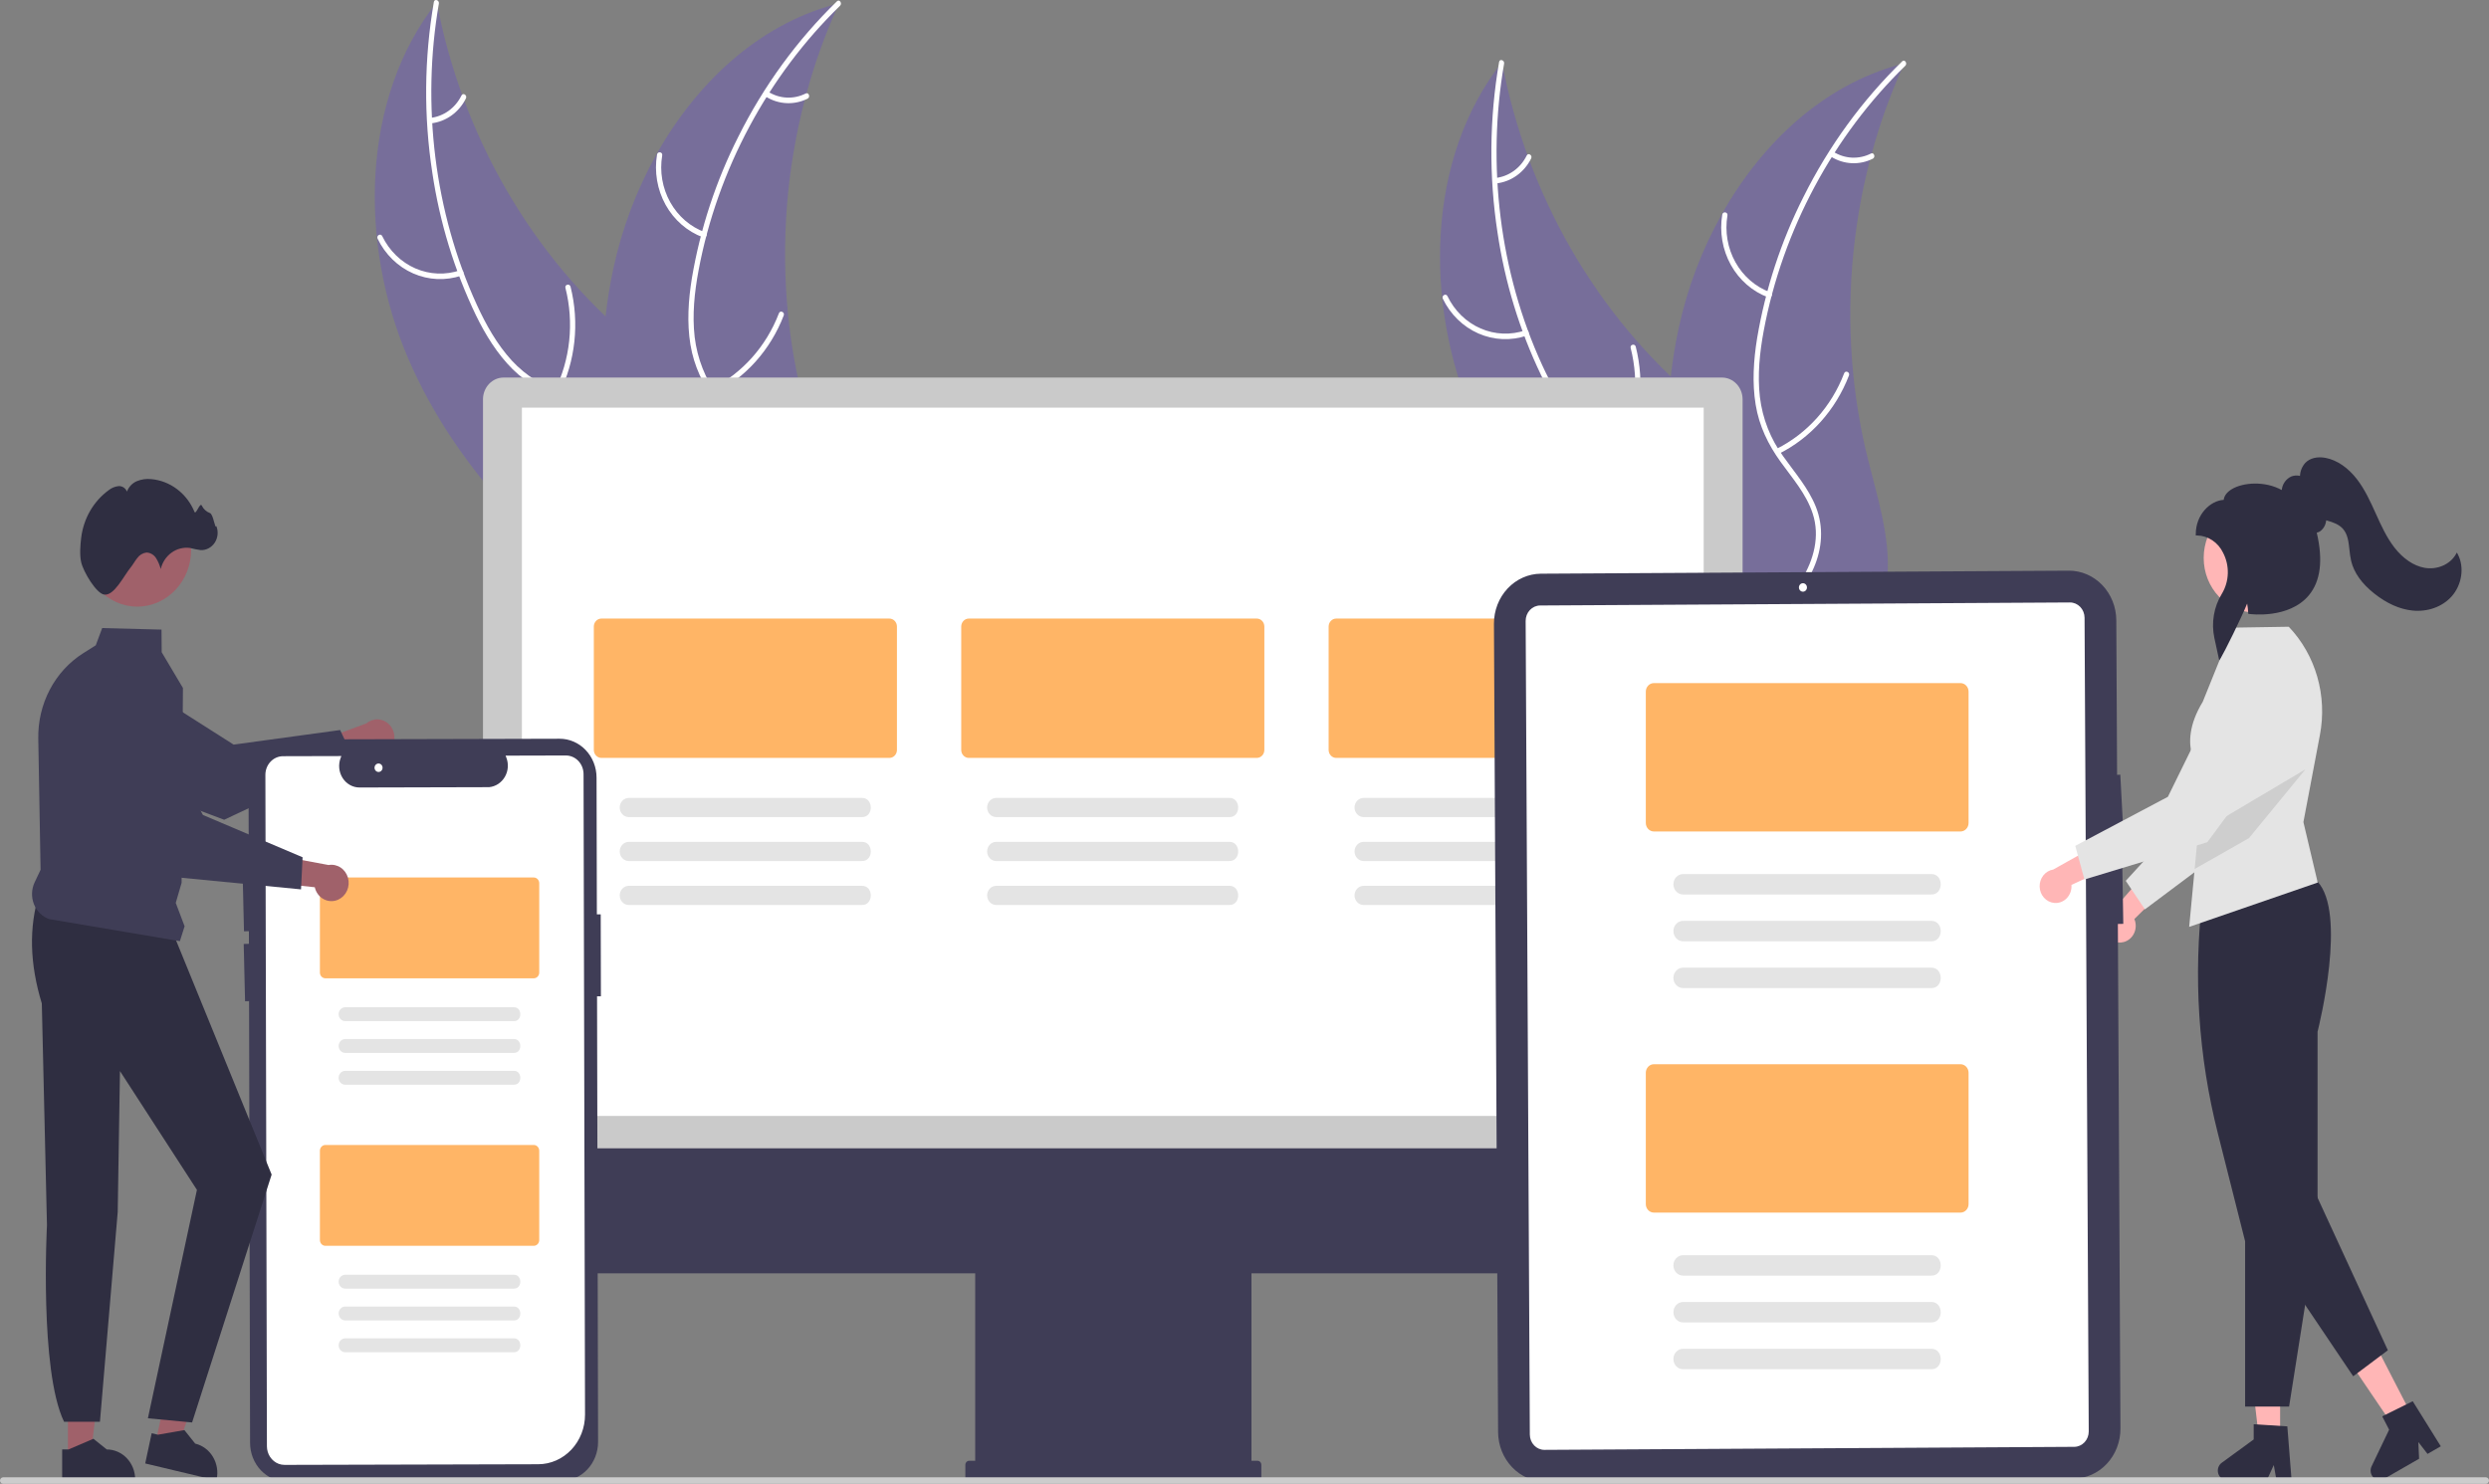 <svg width="872" height="520" viewBox="0 0 872 520" fill="none" xmlns="http://www.w3.org/2000/svg">
<rect x="0" y="0" width="872" height="520" fill="#808080" stroke="none"/>
<g clip-path="url(#clip0_21_421)">
<path d="M744.013 330.14C744.801 329.935 745.536 329.55 746.168 329.013C746.799 328.476 747.312 327.798 747.669 327.029C748.026 326.26 748.219 325.417 748.234 324.561C748.249 323.704 748.087 322.855 747.757 322.072L762.159 307.848L752.196 305.319L740.047 319.214C738.838 319.886 737.905 321.002 737.423 322.351C736.942 323.701 736.946 325.191 737.434 326.537C737.923 327.884 738.863 328.995 740.075 329.659C741.288 330.323 742.689 330.494 744.013 330.14Z" fill="#FFB6B6"/>
<path d="M751.453 318.683L744.736 308.682L769.964 281.127L775.822 237.694C776.112 235.547 776.845 233.494 777.971 231.68C779.096 229.866 780.586 228.336 782.335 227.199C784.083 226.061 786.047 225.344 788.087 225.099C790.128 224.853 792.194 225.085 794.14 225.777C797.654 227.032 800.552 229.708 802.2 233.217C803.848 236.726 804.11 240.782 802.929 244.495L787.983 291.322L751.453 318.683Z" fill="#E4E4E4"/>
<path d="M798.821 503.749H791.366L787.818 473.379L798.823 473.38L798.821 503.749Z" fill="#FFB6B6"/>
<path d="M802.833 518.699H797.542L796.598 513.424L794.179 518.699H780.147C779.474 518.699 778.819 518.472 778.277 518.051C777.736 517.631 777.336 517.038 777.135 516.36C776.935 515.682 776.946 514.954 777.165 514.282C777.384 513.611 777.801 513.031 778.355 512.627L789.56 504.455V499.122L801.347 499.865L802.833 518.699Z" fill="#2F2E41"/>
<path d="M844.821 495.737L838.272 499.5L821.41 474.614L831.076 469.06L844.821 495.737Z" fill="#FFB6B6"/>
<path d="M855.111 506.844L850.464 509.515L847.247 505.358L847.51 511.212L835.184 518.295C834.594 518.634 833.915 518.766 833.249 518.669C832.583 518.573 831.963 518.254 831.48 517.76C830.997 517.265 830.677 516.621 830.566 515.92C830.454 515.22 830.558 514.5 830.862 513.866L837.005 501.031L834.592 496.347L845.281 491.051L855.111 506.844Z" fill="#2F2E41"/>
<path d="M801.963 492.934H786.554V434.991L777.015 397.216C770.169 370.201 768.349 342.04 771.657 314.293L771.671 314.18L771.754 314.106C771.999 313.889 796.413 292.571 811.857 308.879C822.266 319.872 812.485 359.399 811.938 361.568V429.709L801.963 492.934Z" fill="#2F2E41"/>
<path d="M801.925 219.725L801.844 219.639L782.197 219.955L771.707 245.954C761.997 261.88 771.282 270.939 771.934 272.374L770.077 291.916L768.881 304.523L766.961 324.821L811.989 309.287L806.98 288.099L812.768 257.538C814.053 250.779 813.736 243.791 811.844 237.193C809.952 230.596 806.545 224.595 801.925 219.725Z" fill="#E4E4E4"/>
<path d="M792.771 435.291L824.425 482.309L836.567 473.192L810.131 415.822L792.771 435.291Z" fill="#2F2E41"/>
<path d="M790.185 214.673C800.202 214.673 808.323 206.097 808.323 195.518C808.323 184.94 800.202 176.364 790.185 176.364C780.167 176.364 772.046 184.94 772.046 195.518C772.046 206.097 780.167 214.673 790.185 214.673Z" fill="#FFB6B6"/>
<path opacity="0.1" d="M807.677 269.619L787.894 293.724L768.881 304.523L770.077 291.916L781.273 285.277L807.677 269.619Z" fill="black"/>
<path d="M777.48 231.414L775.778 223.538C775.219 220.903 775.165 218.176 775.619 215.518C776.074 212.86 777.027 210.325 778.423 208.062C779.706 205.929 780.421 203.47 780.493 200.944C780.565 198.418 779.992 195.918 778.833 193.707C777.978 191.92 776.678 190.412 775.074 189.344C773.469 188.277 771.62 187.69 769.724 187.648H769.271V187.17C769.271 180.301 774.34 175.454 779.052 175.176C779.223 173.747 780.182 172.465 781.852 171.448C785.842 169.019 793.557 168.492 799.386 171.73C799.493 170.683 799.867 169.686 800.468 168.846C801.069 168.005 801.873 167.352 802.797 166.955C803.755 166.603 804.786 166.541 805.776 166.774C805.861 165.052 806.534 163.421 807.671 162.184C809.28 160.537 811.862 159.911 814.755 160.463C818.727 161.225 822.643 163.897 825.781 167.989C828.562 171.618 830.493 175.894 832.361 180.029C834.197 184.095 836.096 188.3 838.849 191.861C841.864 195.761 845.601 198.288 849.37 198.977C853.766 199.78 858.277 197.869 860.342 194.331L860.752 193.628L861.125 194.353C863.445 198.854 862.496 205.038 858.869 209.058C855.616 212.663 850.512 214.499 845.219 213.966C840.737 213.516 836.218 211.505 831.785 207.989C827.381 204.498 824.658 200.638 823.691 196.517C823.42 195.242 823.226 193.95 823.109 192.649C822.809 189.924 822.527 187.35 820.939 185.456C819.512 183.753 817.305 183.015 815.347 182.457L814.963 182.348C814.892 183.115 814.665 183.858 814.295 184.523C813.926 185.187 813.423 185.759 812.823 186.198C812.462 186.427 812.067 186.588 811.654 186.674C813.924 196.321 812.991 203.707 808.878 208.631C801.935 216.944 788.595 215.235 788.03 215.158L787.654 215.107L787.635 214.708C787.585 213.636 787.461 212.57 787.264 211.517C785.354 216.378 778.926 229.234 778.066 230.531L777.48 231.414Z" fill="#2F2E41"/>
<path d="M136.942 262.342C136.412 263.078 135.735 263.683 134.959 264.114C134.183 264.544 133.328 264.79 132.452 264.834C131.577 264.877 130.703 264.718 129.893 264.366C129.082 264.014 128.354 263.479 127.761 262.799L108.226 271.77L110.129 260.255L128.387 253.501C129.536 252.523 130.985 252.025 132.459 252.1C133.932 252.175 135.329 252.819 136.383 253.909C137.438 254.998 138.077 256.459 138.18 258.013C138.283 259.567 137.842 261.107 136.942 262.342Z" fill="#A0616A"/>
<path d="M123.906 265.937L78.535 287.279L78.438 287.243L26.726 267.783C22.874 265.657 19.937 262.057 18.517 257.719C17.097 253.381 17.301 248.634 19.087 244.45C20.077 242.138 21.519 240.074 23.319 238.394C25.119 236.713 27.235 235.454 29.529 234.699C31.823 233.945 34.242 233.712 36.628 234.016C39.013 234.32 41.31 235.154 43.368 236.463L81.852 260.943L119.169 255.836L123.906 265.937Z" fill="#3F3D56"/>
<path d="M142.915 125.418C125.763 85.353 126.395 34.569 153.015 0.761C161.921 47.642 186.242 89.685 221.676 119.452C235.381 130.879 251.751 142.082 255.494 160.094C257.824 171.301 254.522 183.155 248.813 192.917C243.104 202.68 235.147 210.711 227.28 218.625L226.397 221.333C192.165 196.305 160.067 165.482 142.915 125.418Z" fill="#776E9A"/>
<path d="M153.756 1.25C147.63 36.675 152.181 74.396 167.071 106.851C170.29 113.868 174.134 120.69 179.281 126.334C184.337 131.794 190.686 135.725 197.668 137.717C204.142 139.714 210.983 140.964 216.885 144.587C223.106 148.406 226.967 154.815 228.471 162.164C230.311 171.155 228.982 180.309 227.388 189.213C225.618 199.099 223.631 209.337 226.196 219.275C226.507 220.48 224.719 220.918 224.409 219.716C219.946 202.426 228.623 185.373 227.41 167.989C226.844 159.878 223.96 151.897 217.374 147.197C211.615 143.088 204.561 141.792 197.989 139.831C191.088 137.771 184.891 134.625 179.618 129.407C174.223 124.069 170.119 117.392 166.744 110.492C159.201 94.787 154.043 77.928 151.46 60.531C148.407 40.693 148.591 20.45 152.002 0.678C152.214 -0.546 153.966 0.034 153.756 1.25Z" fill="white"/>
<path d="M161.704 96.571C156.147 98.452 150.138 98.185 144.75 95.819C139.362 93.453 134.946 89.142 132.291 83.655C131.757 82.543 133.369 81.615 133.903 82.728C136.367 87.843 140.481 91.858 145.502 94.051C150.524 96.243 156.122 96.468 161.287 94.684C162.409 94.298 162.82 96.187 161.704 96.571Z" fill="white"/>
<path d="M194.259 137.162C199.811 126.013 201.181 113.064 198.094 100.897C197.787 99.692 199.575 99.252 199.881 100.456C203.071 113.124 201.62 126.597 195.817 138.185C195.263 139.289 193.708 138.26 194.259 137.162Z" fill="white"/>
<path d="M150.766 41.323C153.06 41.068 155.258 40.216 157.163 38.843C159.067 37.47 160.619 35.618 161.679 33.455C162.219 32.344 163.774 33.374 163.238 34.478C162.056 36.862 160.34 38.904 158.239 40.427C156.138 41.949 153.715 42.904 151.184 43.21C150.947 43.26 150.702 43.213 150.497 43.078C150.292 42.944 150.144 42.733 150.082 42.487C150.028 42.236 150.069 41.974 150.197 41.756C150.326 41.538 150.53 41.382 150.766 41.323Z" fill="white"/>
<path d="M293.987 1.153C293.668 1.857 293.349 2.561 293.038 3.279C288.8 12.765 285.299 22.599 282.57 32.684C282.347 33.46 282.132 34.25 281.931 35.031C275.6 59.402 273.609 84.802 276.059 109.94C277.042 119.942 278.745 129.85 281.152 139.579C284.476 153.016 289.094 167.305 288.052 180.721C287.958 182.122 287.782 183.516 287.525 184.894L229.594 222.26C229.422 222.275 229.258 222.305 229.085 222.32L226.836 223.924C226.679 223.431 226.526 222.917 226.369 222.424C226.276 222.139 226.197 221.845 226.104 221.56C226.047 221.367 225.99 221.173 225.928 221.003C225.908 220.939 225.89 220.874 225.878 220.824C225.816 220.653 225.775 220.488 225.721 220.331C224.857 217.458 224.011 214.573 223.183 211.677C223.175 211.663 223.175 211.663 223.18 211.641C216.922 189.556 212.355 166.725 211.214 143.888C211.18 143.201 211.137 142.5 211.13 141.796C210.67 131.499 211.007 121.18 212.139 110.941C212.776 105.337 213.682 99.77 214.852 94.263C217.901 80.038 223.049 66.408 230.109 53.873C244.186 28.886 265.674 8.932 291.972 1.686C292.645 1.501 293.306 1.324 293.987 1.153Z" fill="#776E9A"/>
<path d="M294.305 2.014C269.217 26.404 251.345 59.415 244.73 94.797C243.3 102.446 242.48 110.337 243.371 118.115C244.296 125.69 247.124 132.865 251.562 138.895C255.593 144.605 260.343 149.953 262.99 156.598C265.779 163.603 265.208 171.174 262.219 177.998C258.562 186.348 252.282 192.811 245.933 198.907C238.883 205.675 231.459 212.587 227.841 222.152C227.403 223.311 225.726 222.525 226.163 221.368C232.458 204.725 249.108 196.626 258.051 181.975C262.224 175.139 264.471 166.933 261.892 158.993C259.636 152.05 254.743 146.531 250.614 140.786C246.278 134.755 243.124 128.303 241.888 120.783C240.624 113.092 241.154 105.15 242.393 97.496C245.324 80.161 250.819 63.42 258.674 47.887C267.547 30.107 279.235 14.061 293.231 0.443C294.098 -0.4 295.166 1.177 294.305 2.014Z" fill="white"/>
<path d="M246.306 83.176C240.797 81.145 236.151 77.112 233.198 71.797C230.245 66.482 229.177 60.232 230.185 54.163C230.393 52.935 232.209 53.219 232.001 54.448C231.052 60.098 232.047 65.92 234.807 70.863C237.566 75.806 241.908 79.545 247.048 81.404C248.165 81.81 247.416 83.579 246.306 83.176Z" fill="white"/>
<path d="M249.157 136.284C259.947 130.913 268.423 121.444 272.895 109.767C273.337 108.61 275.015 109.395 274.573 110.551C269.898 122.694 261.058 132.528 249.818 138.091C248.747 138.621 248.091 136.81 249.157 136.284Z" fill="white"/>
<path d="M269.072 32.109C271.048 33.364 273.289 34.081 275.593 34.196C277.896 34.31 280.191 33.819 282.27 32.766C283.335 32.222 283.99 34.033 282.932 34.573C280.629 35.726 278.095 36.265 275.549 36.145C273.004 36.024 270.525 35.247 268.329 33.881C268.112 33.771 267.943 33.577 267.856 33.34C267.769 33.102 267.771 32.839 267.862 32.603C267.961 32.369 268.144 32.186 268.371 32.093C268.597 32.001 268.849 32.007 269.072 32.109Z" fill="white"/>
<path d="M516.108 146.461C498.956 106.397 499.589 55.613 526.208 21.805C535.114 68.686 559.435 110.729 594.869 140.495C608.574 151.923 624.944 163.126 628.688 181.138C631.017 192.345 627.715 204.199 622.007 213.961C616.298 223.724 608.34 231.755 600.473 239.669L599.59 242.377C565.358 217.349 533.261 186.526 516.108 146.461Z" fill="#776E9A"/>
<path d="M526.949 22.294C520.823 57.719 525.374 95.439 540.264 127.895C543.483 134.912 547.327 141.734 552.474 147.378C557.53 152.838 563.879 156.769 570.861 158.761C577.335 160.758 584.176 162.008 590.078 165.631C596.3 169.45 600.16 175.859 601.664 183.208C603.504 192.199 602.175 201.353 600.581 210.257C598.811 220.143 596.824 230.381 599.389 240.319C599.7 241.524 597.912 241.962 597.602 240.76C593.139 223.47 601.816 206.417 600.603 189.033C600.037 180.922 597.153 172.941 590.567 168.241C584.808 164.131 577.754 162.836 571.182 160.875C564.281 158.815 558.084 155.669 552.811 150.451C547.417 145.113 543.312 138.435 539.937 131.536C532.394 115.831 527.237 98.972 524.653 81.575C521.601 61.737 521.784 41.494 525.195 21.722C525.407 20.498 527.159 21.078 526.949 22.294Z" fill="white"/>
<path d="M534.897 117.615C529.34 119.496 523.331 119.229 517.944 116.863C512.556 114.497 508.14 110.186 505.484 104.699C504.95 103.587 506.562 102.659 507.096 103.772C509.56 108.887 513.674 112.902 518.696 115.095C523.717 117.287 529.315 117.512 534.48 115.728C535.603 115.342 536.013 117.231 534.897 117.615Z" fill="white"/>
<path d="M567.452 158.206C573.005 147.058 574.374 134.109 571.287 121.941C570.981 120.736 572.768 120.297 573.074 121.501C576.264 134.169 574.813 147.641 569.011 159.229C568.457 160.333 566.901 159.304 567.452 158.206Z" fill="white"/>
<path d="M523.96 62.367C526.254 62.112 528.451 61.26 530.356 59.887C532.261 58.514 533.813 56.662 534.872 54.499C535.413 53.388 536.968 54.418 536.431 55.522C535.25 57.906 533.533 59.948 531.432 61.471C529.331 62.993 526.909 63.948 524.377 64.254C524.141 64.304 523.895 64.257 523.691 64.122C523.486 63.988 523.337 63.776 523.275 63.531C523.221 63.281 523.263 63.018 523.391 62.8C523.519 62.582 523.724 62.426 523.96 62.367Z" fill="white"/>
<path d="M667.18 22.198C666.861 22.902 666.543 23.605 666.231 24.324C661.994 33.81 658.493 43.644 655.763 53.728C655.541 54.504 655.326 55.294 655.125 56.076C648.794 80.446 646.802 105.846 649.252 130.984C650.235 140.986 651.938 150.895 654.345 160.624C657.67 174.06 662.287 188.349 661.245 201.766C661.151 203.167 660.975 204.56 660.718 205.938L602.788 243.305C602.616 243.32 602.451 243.349 602.278 243.365L600.03 244.968C599.873 244.476 599.719 243.961 599.562 243.469C599.47 243.183 599.39 242.889 599.298 242.604C599.24 242.411 599.183 242.218 599.121 242.047C599.102 241.983 599.083 241.919 599.072 241.868C599.009 241.698 598.969 241.532 598.914 241.376C598.051 238.502 597.205 235.618 596.376 232.721C596.368 232.707 596.368 232.707 596.373 232.685C590.115 210.6 585.548 187.769 584.408 164.932C584.373 164.245 584.331 163.545 584.323 162.841C583.863 152.544 584.201 142.224 585.333 131.986C585.97 126.381 586.875 120.815 588.045 115.307C591.094 101.082 596.243 87.453 603.303 74.917C617.38 49.931 638.867 29.977 665.165 22.731C665.838 22.546 666.499 22.369 667.18 22.198Z" fill="#776E9A"/>
<path d="M667.499 23.058C642.411 47.448 624.538 80.459 617.923 115.841C616.493 123.49 615.673 131.381 616.565 139.159C617.489 146.734 620.317 153.909 624.755 159.939C628.787 165.649 633.536 170.997 636.183 177.642C638.973 184.647 638.402 192.218 635.413 199.042C631.755 207.392 625.475 213.855 619.126 219.951C612.076 226.719 604.653 233.63 601.035 243.196C600.596 244.355 598.919 243.569 599.357 242.412C605.651 225.769 622.302 217.67 631.244 203.019C635.417 196.183 637.664 187.977 635.085 180.037C632.83 173.094 627.936 167.575 623.807 161.83C619.471 155.799 616.317 149.347 615.081 141.827C613.818 134.136 614.348 126.194 615.586 118.54C618.518 101.205 624.012 84.464 631.868 68.931C640.741 51.151 652.428 35.105 666.425 21.486C667.291 20.644 668.36 22.221 667.499 23.058Z" fill="white"/>
<path d="M619.499 104.22C613.99 102.189 609.344 98.156 606.391 92.841C603.438 87.526 602.37 81.276 603.378 75.207C603.586 73.979 605.402 74.263 605.194 75.492C604.245 81.142 605.241 86.964 608 91.907C610.76 96.85 615.101 100.589 620.242 102.448C621.358 102.854 620.609 104.623 619.499 104.22Z" fill="white"/>
<path d="M622.35 157.328C633.14 151.957 641.616 142.488 646.088 130.811C646.531 129.653 648.208 130.439 647.766 131.595C643.091 143.738 634.251 153.572 623.011 159.135C621.94 159.665 621.284 157.854 622.35 157.328Z" fill="white"/>
<path d="M642.265 53.153C644.241 54.408 646.482 55.125 648.786 55.24C651.09 55.354 653.384 54.863 655.464 53.809C656.528 53.266 657.183 55.077 656.125 55.617C653.822 56.77 651.288 57.309 648.742 57.188C646.197 57.068 643.718 56.291 641.522 54.925C641.305 54.815 641.136 54.621 641.049 54.384C640.962 54.146 640.964 53.883 641.055 53.647C641.154 53.413 641.337 53.23 641.564 53.137C641.79 53.045 642.042 53.05 642.265 53.153Z" fill="white"/>
<path d="M169.21 409.728H610.503V139.935C610.501 137.914 609.739 135.976 608.386 134.546C607.032 133.117 605.197 132.313 603.283 132.311H176.43C174.516 132.313 172.681 133.117 171.327 134.546C169.974 135.976 169.212 137.914 169.21 139.935V409.728Z" fill="#CACACA"/>
<path d="M596.869 142.856H182.845V391.071H596.869V142.856Z" fill="white"/>
<path d="M168.826 402.427V435.72C168.826 437.1 169.084 438.467 169.584 439.742C170.084 441.017 170.817 442.176 171.741 443.152C172.665 444.128 173.762 444.902 174.97 445.43C176.177 445.958 177.472 446.23 178.779 446.23H341.656V511.934H339.492C339.323 511.934 339.155 511.969 338.998 512.038C338.841 512.106 338.698 512.207 338.578 512.334C338.458 512.461 338.363 512.611 338.298 512.777C338.233 512.942 338.2 513.12 338.2 513.299V517.869C338.2 518.048 338.233 518.226 338.298 518.392C338.363 518.557 338.458 518.708 338.578 518.835C338.698 518.961 338.841 519.062 338.998 519.131C339.155 519.199 339.323 519.234 339.492 519.234H440.605C440.775 519.234 440.943 519.199 441.1 519.131C441.256 519.062 441.399 518.961 441.519 518.835C441.639 518.708 441.734 518.557 441.799 518.392C441.864 518.226 441.898 518.048 441.898 517.869V513.299C441.898 513.12 441.864 512.942 441.799 512.777C441.734 512.611 441.639 512.461 441.519 512.334C441.399 512.207 441.256 512.106 441.1 512.038C440.943 511.969 440.775 511.934 440.605 511.934H438.441V446.23H601.319C602.626 446.23 603.92 445.958 605.127 445.43C606.335 444.902 607.432 444.128 608.356 443.152C609.28 442.176 610.013 441.017 610.514 439.742C611.014 438.467 611.271 437.1 611.271 435.72V402.427L168.826 402.427Z" fill="#3F3D56"/>
<path d="M311.586 265.607H210.691C209.988 265.607 209.314 265.311 208.817 264.786C208.32 264.261 208.04 263.549 208.039 262.807V219.575C208.04 218.832 208.32 218.121 208.817 217.596C209.314 217.071 209.988 216.775 210.691 216.774H311.586C312.289 216.775 312.963 217.071 313.46 217.596C313.958 218.121 314.237 218.832 314.238 219.575V262.807C314.237 263.549 313.958 264.261 313.46 264.786C312.963 265.311 312.289 265.607 311.586 265.607Z" fill="#FFB566"/>
<path d="M301.979 286.346H220.298C219.454 286.346 218.645 285.992 218.048 285.362C217.451 284.732 217.116 283.877 217.116 282.986C217.116 282.094 217.451 281.239 218.048 280.609C218.645 279.979 219.454 279.625 220.298 279.625H301.979C306.083 279.564 306.124 286.407 301.979 286.346Z" fill="#E4E4E4"/>
<path d="M301.979 301.749H220.298C219.454 301.749 218.645 301.395 218.048 300.765C217.451 300.134 217.116 299.28 217.116 298.388C217.116 297.497 217.451 296.642 218.048 296.012C218.645 295.382 219.454 295.028 220.298 295.028H301.979C306.083 294.967 306.124 301.81 301.979 301.749Z" fill="#E4E4E4"/>
<path d="M301.979 317.152H220.298C219.454 317.152 218.645 316.798 218.048 316.168C217.451 315.537 217.116 314.682 217.116 313.791C217.116 312.9 217.451 312.045 218.048 311.415C218.645 310.785 219.454 310.431 220.298 310.431H301.979C306.083 310.37 306.124 317.213 301.979 317.152Z" fill="#E4E4E4"/>
<path d="M440.304 265.607H339.409C338.706 265.607 338.032 265.311 337.535 264.786C337.038 264.261 336.758 263.549 336.757 262.807V219.575C336.758 218.832 337.038 218.121 337.535 217.596C338.032 217.071 338.706 216.775 339.409 216.774H440.304C441.007 216.775 441.681 217.071 442.178 217.596C442.676 218.121 442.955 218.832 442.956 219.575V262.807C442.955 263.549 442.676 264.261 442.178 264.786C441.681 265.311 441.007 265.607 440.304 265.607Z" fill="#FFB566"/>
<path d="M430.697 286.346H349.016C348.172 286.346 347.363 285.992 346.766 285.362C346.169 284.732 345.834 283.877 345.834 282.986C345.834 282.094 346.169 281.239 346.766 280.609C347.363 279.979 348.172 279.625 349.016 279.625H430.697C434.801 279.564 434.842 286.407 430.697 286.346Z" fill="#E4E4E4"/>
<path d="M430.697 301.749H349.016C348.172 301.749 347.363 301.395 346.766 300.765C346.169 300.134 345.834 299.28 345.834 298.388C345.834 297.497 346.169 296.642 346.766 296.012C347.363 295.382 348.172 295.028 349.016 295.028H430.697C434.801 294.967 434.842 301.81 430.697 301.749Z" fill="#E4E4E4"/>
<path d="M430.697 317.152H349.016C348.172 317.152 347.363 316.798 346.766 316.168C346.169 315.537 345.834 314.682 345.834 313.791C345.834 312.9 346.169 312.045 346.766 311.415C347.363 310.785 348.172 310.431 349.016 310.431H430.697C434.801 310.37 434.842 317.213 430.697 317.152Z" fill="#E4E4E4"/>
<path d="M569.022 265.607H468.127C467.424 265.607 466.75 265.311 466.253 264.786C465.756 264.261 465.476 263.549 465.475 262.807V219.575C465.476 218.832 465.756 218.121 466.253 217.596C466.75 217.071 467.424 216.775 468.127 216.774H569.022C569.725 216.775 570.399 217.071 570.896 217.596C571.394 218.121 571.673 218.832 571.674 219.575V262.807C571.673 263.549 571.394 264.261 570.896 264.786C570.399 265.311 569.725 265.607 569.022 265.607Z" fill="#FFB566"/>
<path d="M559.415 286.346H477.734C476.89 286.346 476.081 285.992 475.484 285.362C474.887 284.732 474.552 283.877 474.552 282.986C474.552 282.094 474.887 281.239 475.484 280.609C476.081 279.979 476.89 279.625 477.734 279.625H559.415C563.519 279.564 563.56 286.407 559.415 286.346Z" fill="#E4E4E4"/>
<path d="M559.415 301.749H477.734C476.891 301.748 476.083 301.393 475.488 300.763C474.892 300.133 474.557 299.279 474.557 298.388C474.557 297.498 474.892 296.644 475.488 296.014C476.083 295.384 476.891 295.029 477.734 295.028H559.415C563.519 294.967 563.56 301.81 559.415 301.749Z" fill="#E4E4E4"/>
<path d="M559.415 317.152H477.734C476.89 317.152 476.081 316.798 475.484 316.168C474.887 315.537 474.552 314.682 474.552 313.791C474.552 312.9 474.887 312.045 475.484 311.415C476.081 310.785 476.89 310.431 477.734 310.431H559.415C563.519 310.37 563.56 317.213 559.415 317.152Z" fill="#E4E4E4"/>
<path d="M741.429 217.358L741.704 271.546L742.829 271.479L743.898 291.541L741.81 291.661L741.868 303.714L743.539 303.679L743.878 323.758L741.975 323.795L742.881 500.618C742.901 505.248 741.18 509.697 738.097 512.989C735.014 516.281 730.82 518.146 726.435 518.176L541.47 519.234C537.085 519.256 532.872 517.439 529.755 514.183C526.637 510.926 524.871 506.497 524.843 501.867L523.391 218.607C523.371 213.977 525.092 209.528 528.175 206.236C531.258 202.945 535.453 201.079 539.837 201.049L724.802 199.991C729.186 199.972 733.398 201.789 736.515 205.045C739.632 208.301 741.399 212.729 741.429 217.358Z" fill="#3F3D56"/>
<path d="M726.703 507.036L541.087 508.099C539.735 508.105 538.437 507.545 537.476 506.541C536.515 505.538 535.971 504.172 535.962 502.745L534.498 217.602C534.492 216.175 535.022 214.804 535.973 213.789C536.923 212.775 538.216 212.2 539.567 212.19L725.184 211.127C726.535 211.121 727.834 211.682 728.794 212.685C729.755 213.689 730.3 215.054 730.308 216.481L731.773 501.624C731.779 503.051 731.248 504.422 730.298 505.437C729.347 506.452 728.055 507.027 726.703 507.036Z" fill="white"/>
<path d="M631.642 207.355C632.419 207.355 633.049 206.69 633.049 205.87C633.049 205.049 632.419 204.384 631.642 204.384C630.865 204.384 630.236 205.049 630.236 205.87C630.236 206.69 630.865 207.355 631.642 207.355Z" fill="white"/>
<path d="M686.85 291.386H579.421C578.672 291.385 577.954 291.07 577.425 290.511C576.896 289.952 576.598 289.194 576.597 288.404V242.372C576.598 241.581 576.896 240.824 577.425 240.265C577.954 239.706 578.672 239.391 579.421 239.39H686.85C687.598 239.391 688.316 239.705 688.845 240.265C689.375 240.824 689.672 241.581 689.673 242.372V288.404C689.672 289.194 689.375 289.952 688.845 290.511C688.316 291.07 687.598 291.385 686.85 291.386Z" fill="#FFB566"/>
<path d="M676.62 313.468H589.65C588.751 313.468 587.889 313.091 587.254 312.419C586.618 311.748 586.261 310.838 586.261 309.889C586.261 308.94 586.618 308.03 587.254 307.359C587.889 306.688 588.751 306.311 589.65 306.311H676.62C680.99 306.247 681.034 313.533 676.62 313.468Z" fill="#E4E4E4"/>
<path d="M676.62 329.868H589.65C588.752 329.866 587.892 329.489 587.258 328.818C586.623 328.147 586.267 327.238 586.267 326.29C586.267 325.342 586.623 324.432 587.258 323.761C587.892 323.091 588.752 322.713 589.65 322.711H676.62C680.99 322.647 681.034 329.933 676.62 329.868Z" fill="#E4E4E4"/>
<path d="M676.62 346.268H589.65C588.751 346.268 587.889 345.891 587.254 345.22C586.618 344.549 586.261 343.639 586.261 342.69C586.261 341.741 586.618 340.831 587.254 340.16C587.889 339.489 588.751 339.112 589.65 339.112H676.62C680.99 339.047 681.034 346.333 676.62 346.268Z" fill="#E4E4E4"/>
<path d="M686.85 424.953H579.421C578.672 424.952 577.954 424.638 577.425 424.079C576.896 423.52 576.598 422.762 576.597 421.971V375.939C576.598 375.149 576.896 374.391 577.425 373.832C577.954 373.273 578.672 372.958 579.421 372.958H686.85C687.598 372.958 688.316 373.273 688.845 373.832C689.375 374.391 689.672 375.149 689.673 375.939V421.971C689.672 422.762 689.375 423.52 688.845 424.079C688.316 424.638 687.598 424.952 686.85 424.953Z" fill="#FFB566"/>
<path d="M676.62 447.035H589.65C588.751 447.035 587.889 446.658 587.254 445.987C586.618 445.316 586.261 444.406 586.261 443.457C586.261 442.508 586.618 441.597 587.254 440.926C587.889 440.255 588.751 439.878 589.65 439.878H676.62C680.99 439.814 681.034 447.1 676.62 447.035Z" fill="#E4E4E4"/>
<path d="M676.62 463.435H589.65C588.752 463.434 587.892 463.056 587.258 462.385C586.623 461.714 586.267 460.805 586.267 459.857C586.267 458.909 586.623 458 587.258 457.329C587.892 456.658 588.752 456.28 589.65 456.279H676.62C680.99 456.214 681.034 463.5 676.62 463.435Z" fill="#E4E4E4"/>
<path d="M676.62 479.836H589.65C588.751 479.836 587.889 479.459 587.254 478.788C586.618 478.117 586.261 477.206 586.261 476.257C586.261 475.308 586.618 474.398 587.254 473.727C587.889 473.056 588.751 472.679 589.65 472.679H676.62C680.99 472.615 681.034 479.901 676.62 479.836Z" fill="#E4E4E4"/>
<path d="M209.53 505.32L209.173 349.16L210.521 349.156L210.456 320.434L209.107 320.438L208.997 272.492C208.993 270.701 208.655 268.929 208.002 267.276C207.35 265.623 206.395 264.123 205.193 262.859C203.991 261.596 202.565 260.595 200.997 259.914C199.429 259.233 197.749 258.884 196.053 258.889L99.96 259.134C98.264 259.138 96.586 259.495 95.02 260.184C93.455 260.873 92.034 261.881 90.838 263.151C89.642 264.42 88.694 265.926 88.049 267.582C87.403 269.238 87.073 271.012 87.078 272.802L87.154 306.233L85.007 306.29L85.481 326.371L87.2 326.326L87.21 330.757L85.381 330.805L85.855 350.886L87.256 350.849L87.61 505.631C87.611 507.422 87.947 509.196 88.599 510.851C89.25 512.505 90.205 514.007 91.407 515.271C92.61 516.535 94.037 517.536 95.607 518.216C97.176 518.896 98.858 519.242 100.554 519.235L196.648 518.99C200.071 518.977 203.35 517.53 205.765 514.968C208.18 512.405 209.534 508.936 209.53 505.32Z" fill="#3F3D56"/>
<path d="M97.616 512.985C96.418 512.53 95.381 511.697 94.647 510.598C93.912 509.5 93.516 508.189 93.512 506.844L92.974 271.559C92.97 269.826 93.618 268.162 94.776 266.934C95.933 265.706 97.506 265.013 99.147 265.009L119.592 264.957L119.339 265.616C118.9 266.761 118.734 268.002 118.856 269.23C118.978 270.459 119.385 271.637 120.039 272.66C120.694 273.684 121.577 274.521 122.611 275.099C123.644 275.678 124.797 275.978 125.966 275.976L171.341 275.86C172.471 275.756 173.561 275.373 174.524 274.741C175.487 274.109 176.296 273.247 176.885 272.224C177.466 271.219 177.813 270.083 177.899 268.909C177.985 267.735 177.806 266.556 177.378 265.468L177.122 264.81L198.241 264.756C199.882 264.754 201.456 265.439 202.619 266.661C203.781 267.883 204.438 269.542 204.444 271.275L204.958 495.757C204.963 500.354 203.241 504.765 200.171 508.023C197.1 511.281 192.931 513.12 188.578 513.136L99.715 513.363C99 513.366 98.29 513.238 97.616 512.985Z" fill="white"/>
<path d="M132.622 270.534C133.399 270.534 134.029 269.869 134.029 269.049C134.029 268.228 133.399 267.563 132.622 267.563C131.845 267.563 131.215 268.228 131.215 269.049C131.215 269.869 131.845 270.534 132.622 270.534Z" fill="white"/>
<path d="M187 342.844H113.994C113.485 342.844 112.997 342.63 112.638 342.25C112.278 341.87 112.076 341.355 112.075 340.818V309.536C112.076 308.998 112.278 308.483 112.638 308.104C112.997 307.724 113.485 307.51 113.994 307.509H187C187.509 307.51 187.997 307.724 188.356 308.104C188.716 308.483 188.918 308.998 188.919 309.536V340.818C188.918 341.355 188.716 341.87 188.356 342.25C187.997 342.63 187.509 342.844 187 342.844Z" fill="#FFB566"/>
<path d="M180.048 357.85H120.945C120.643 357.851 120.343 357.789 120.063 357.667C119.783 357.545 119.529 357.366 119.314 357.14C119.1 356.914 118.93 356.646 118.814 356.35C118.698 356.055 118.638 355.739 118.638 355.419C118.638 355.099 118.698 354.782 118.814 354.487C118.93 354.192 119.1 353.923 119.314 353.698C119.529 353.472 119.783 353.293 120.063 353.171C120.343 353.049 120.643 352.986 120.945 352.987H180.048C183.018 352.943 183.048 357.895 180.048 357.85Z" fill="#E4E4E4"/>
<path d="M180.048 368.996H120.945C120.335 368.996 119.749 368.739 119.317 368.283C118.885 367.827 118.643 367.209 118.643 366.564C118.643 365.919 118.885 365.3 119.317 364.844C119.749 364.388 120.335 364.132 120.945 364.132H180.048C183.018 364.088 183.048 369.04 180.048 368.996Z" fill="#E4E4E4"/>
<path d="M180.048 380.141H120.945C120.643 380.142 120.343 380.079 120.063 379.957C119.783 379.835 119.529 379.656 119.314 379.431C119.1 379.205 118.93 378.936 118.814 378.641C118.698 378.346 118.638 378.029 118.638 377.709C118.638 377.39 118.698 377.073 118.814 376.778C118.93 376.482 119.1 376.214 119.314 375.988C119.529 375.762 119.783 375.583 120.063 375.461C120.343 375.339 120.643 375.277 120.945 375.278H180.048C183.018 375.234 183.048 380.185 180.048 380.141Z" fill="#E4E4E4"/>
<path d="M187 436.586H113.994C113.485 436.585 112.997 436.372 112.638 435.992C112.278 435.612 112.076 435.097 112.075 434.559V403.277C112.076 402.74 112.278 402.225 112.638 401.845C112.997 401.465 113.485 401.252 113.994 401.251H187C187.509 401.252 187.997 401.465 188.356 401.845C188.716 402.225 188.918 402.74 188.919 403.277V434.559C188.918 435.097 188.716 435.612 188.356 435.992C187.997 436.372 187.509 436.585 187 436.586Z" fill="#FFB566"/>
<path d="M180.048 451.592H120.945C120.643 451.593 120.343 451.53 120.063 451.409C119.783 451.287 119.529 451.108 119.314 450.882C119.1 450.656 118.93 450.388 118.814 450.092C118.698 449.797 118.638 449.48 118.638 449.161C118.638 448.841 118.698 448.524 118.814 448.229C118.93 447.933 119.1 447.665 119.314 447.439C119.529 447.213 119.783 447.034 120.063 446.912C120.343 446.791 120.643 446.728 120.945 446.729H180.048C183.018 446.685 183.048 451.636 180.048 451.592Z" fill="#E4E4E4"/>
<path d="M180.048 462.738H120.945C120.335 462.738 119.749 462.482 119.317 462.026C118.885 461.569 118.643 460.951 118.643 460.306C118.643 459.661 118.885 459.043 119.317 458.587C119.749 458.131 120.335 457.874 120.945 457.874H180.048C183.018 457.831 183.048 462.782 180.048 462.738Z" fill="#E4E4E4"/>
<path d="M180.048 473.883H120.945C120.643 473.884 120.343 473.821 120.063 473.7C119.783 473.578 119.529 473.399 119.314 473.173C119.1 472.947 118.93 472.679 118.814 472.383C118.698 472.088 118.638 471.771 118.638 471.452C118.638 471.132 118.698 470.815 118.814 470.52C118.93 470.224 119.1 469.956 119.314 469.73C119.529 469.504 119.783 469.325 120.063 469.204C120.343 469.082 120.643 469.019 120.945 469.02H180.048C183.018 468.976 183.048 473.927 180.048 473.883Z" fill="#E4E4E4"/>
<path d="M23.801 510.689L31.734 510.688L35.508 478.377H23.799L23.801 510.689Z" fill="#A0616A"/>
<path d="M21.777 507.954L24.01 507.954L32.728 504.21L37.4 507.953C40.04 507.953 42.573 509.061 44.44 511.033C46.307 513.004 47.356 515.678 47.356 518.467V518.808L21.778 518.809L21.777 507.954Z" fill="#2F2E41"/>
<path d="M54.542 505.41L62.28 507.255L72.701 476.615L61.281 473.892L54.542 505.41Z" fill="#A0616A"/>
<path d="M53.139 502.271L55.317 502.79L64.601 501.166L68.378 505.904C70.953 506.518 73.193 508.188 74.603 510.546C76.013 512.903 76.478 515.755 75.897 518.475L75.825 518.809L50.875 512.86L53.139 502.271Z" fill="#2F2E41"/>
<path d="M13.754 313.151C10.035 324.997 10.428 337.855 14.648 351.655L16.452 429.354C16.452 429.354 13.764 480.307 22.437 498.237H35.015L41.243 424.701L42.025 375.343L68.992 416.984L51.816 497.035L67.297 498.497L95.168 411.623L60.78 327.34L13.754 313.151Z" fill="#2F2E41"/>
<path d="M63.023 329.829L17.286 322.103C16.086 321.698 14.984 321.023 14.055 320.125C13.126 319.227 12.391 318.127 11.903 316.901C11.414 315.675 11.182 314.352 11.223 313.023C11.264 311.693 11.578 310.389 12.141 309.199L14.215 304.818L13.409 258.788C13.312 252.801 14.71 246.892 17.462 241.656C20.214 236.421 24.223 232.043 29.087 228.963L33.547 226.146L35.801 220.102L56.586 220.637L56.646 228.565L64.09 241.099L64.089 241.151L63.622 309.374L61.571 316.414L64.673 324.603L63.023 329.829Z" fill="#3F3D56"/>
<path d="M48.096 212.585C58.526 212.585 66.981 203.656 66.981 192.642C66.981 181.628 58.526 172.699 48.096 172.699C37.666 172.699 29.211 181.628 29.211 192.642C29.211 203.656 37.666 212.585 48.096 212.585Z" fill="#A0616A"/>
<path d="M28.431 196.989C27.868 194.484 28.127 190.957 28.445 188.434C28.853 185.107 29.918 181.908 31.571 179.043C33.225 176.179 35.43 173.713 38.043 171.806C39.045 171.002 40.236 170.502 41.487 170.36C42.113 170.305 42.739 170.46 43.276 170.803C43.813 171.146 44.233 171.659 44.477 172.27C44.792 171.44 45.264 170.687 45.866 170.057C46.467 169.427 47.184 168.934 47.973 168.609C49.557 167.968 51.261 167.725 52.95 167.901C56.223 168.186 59.361 169.401 62.033 171.417C64.705 173.434 66.809 176.177 68.124 179.355C68.628 180.62 70.037 175.946 70.676 177.142C71.264 178.385 72.288 179.335 73.531 179.791C74.783 180.16 75.292 185.608 75.785 184.338C76.167 185.277 76.318 186.302 76.224 187.32C76.13 188.337 75.793 189.312 75.246 190.155C74.699 190.998 73.958 191.681 73.094 192.141C72.229 192.6 71.269 192.821 70.301 192.783C69.037 192.61 67.784 192.357 66.549 192.024C64.28 191.722 61.986 192.308 60.099 193.67C58.211 195.033 56.862 197.078 56.305 199.419C55.96 198.058 55.409 196.764 54.674 195.588C54.3 195.003 53.8 194.52 53.215 194.181C52.63 193.841 51.976 193.654 51.308 193.635C50.67 193.712 50.053 193.926 49.496 194.264C48.939 194.603 48.453 195.057 48.069 195.601C47.237 196.632 46.613 197.834 45.776 198.86C43.318 201.868 39.994 208.885 36.492 208.373C33.728 207.969 29.201 200.411 28.431 196.989Z" fill="#2F2E41"/>
<path d="M118.498 315.272C117.694 315.641 116.824 315.819 115.948 315.794C115.072 315.769 114.211 315.541 113.428 315.127C112.644 314.713 111.956 314.123 111.411 313.398C110.867 312.672 110.48 311.83 110.277 310.93L89.084 308.668L96.076 299.606L115.13 303.143C116.585 302.883 118.079 303.197 119.33 304.023C120.58 304.85 121.5 306.132 121.916 307.627C122.331 309.122 122.212 310.726 121.582 312.135C120.952 313.544 119.855 314.66 118.498 315.272Z" fill="#A0616A"/>
<path d="M105.462 311.677L56.003 306.865L55.935 306.782L19.838 263.105C17.462 259.261 16.568 254.604 17.338 250.087C18.108 245.57 20.483 241.535 23.979 238.807C25.913 237.302 28.127 236.246 30.475 235.71C32.823 235.173 35.253 235.168 37.603 235.694C39.953 236.22 42.171 237.266 44.111 238.763C46.051 240.26 47.669 242.174 48.858 244.379L71.091 285.605L106.007 300.419L105.462 311.677Z" fill="#3F3D56"/>
<path d="M870.922 520H1.079C0.793 519.999 0.52 519.878 0.318 519.665C0.116 519.451 0.003 519.162 0.003 518.861C0.003 518.559 0.116 518.27 0.318 518.056C0.52 517.843 0.793 517.723 1.079 517.722H870.922C871.208 517.722 871.482 517.842 871.684 518.055C871.886 518.269 872 518.559 872 518.861C872 519.163 871.886 519.452 871.684 519.666C871.482 519.88 871.208 520 870.922 520Z" fill="#CCCCCC"/>
<path d="M719.651 316.423C720.458 316.505 721.273 316.399 722.038 316.113C722.802 315.826 723.498 315.366 724.076 314.765C724.654 314.164 725.1 313.436 725.383 312.633C725.665 311.83 725.778 310.972 725.713 310.118L743.76 301.727L735.15 295.86L719.332 304.727C717.981 304.938 716.75 305.665 715.873 306.771C714.996 307.876 714.533 309.283 714.572 310.725C714.611 312.166 715.15 313.543 716.086 314.593C717.022 315.643 718.291 316.294 719.651 316.423Z" fill="#FFB6B6"/>
<path d="M730.262 308.21L727.057 296.427L759.498 279.239L778.635 240.299C779.581 238.374 780.916 236.693 782.547 235.374C784.177 234.056 786.063 233.133 788.069 232.67C790.075 232.208 792.153 232.218 794.156 232.699C796.158 233.18 798.036 234.121 799.655 235.454C802.577 237.866 804.474 241.404 804.93 245.291C805.385 249.178 804.361 253.098 802.084 256.189L773.307 295.156L730.262 308.21Z" fill="#E4E4E4"/>
</g>
<defs>
<clipPath id="clip0_21_421">
<rect width="872" height="520" fill="white"/>
</clipPath>
</defs>
</svg>
